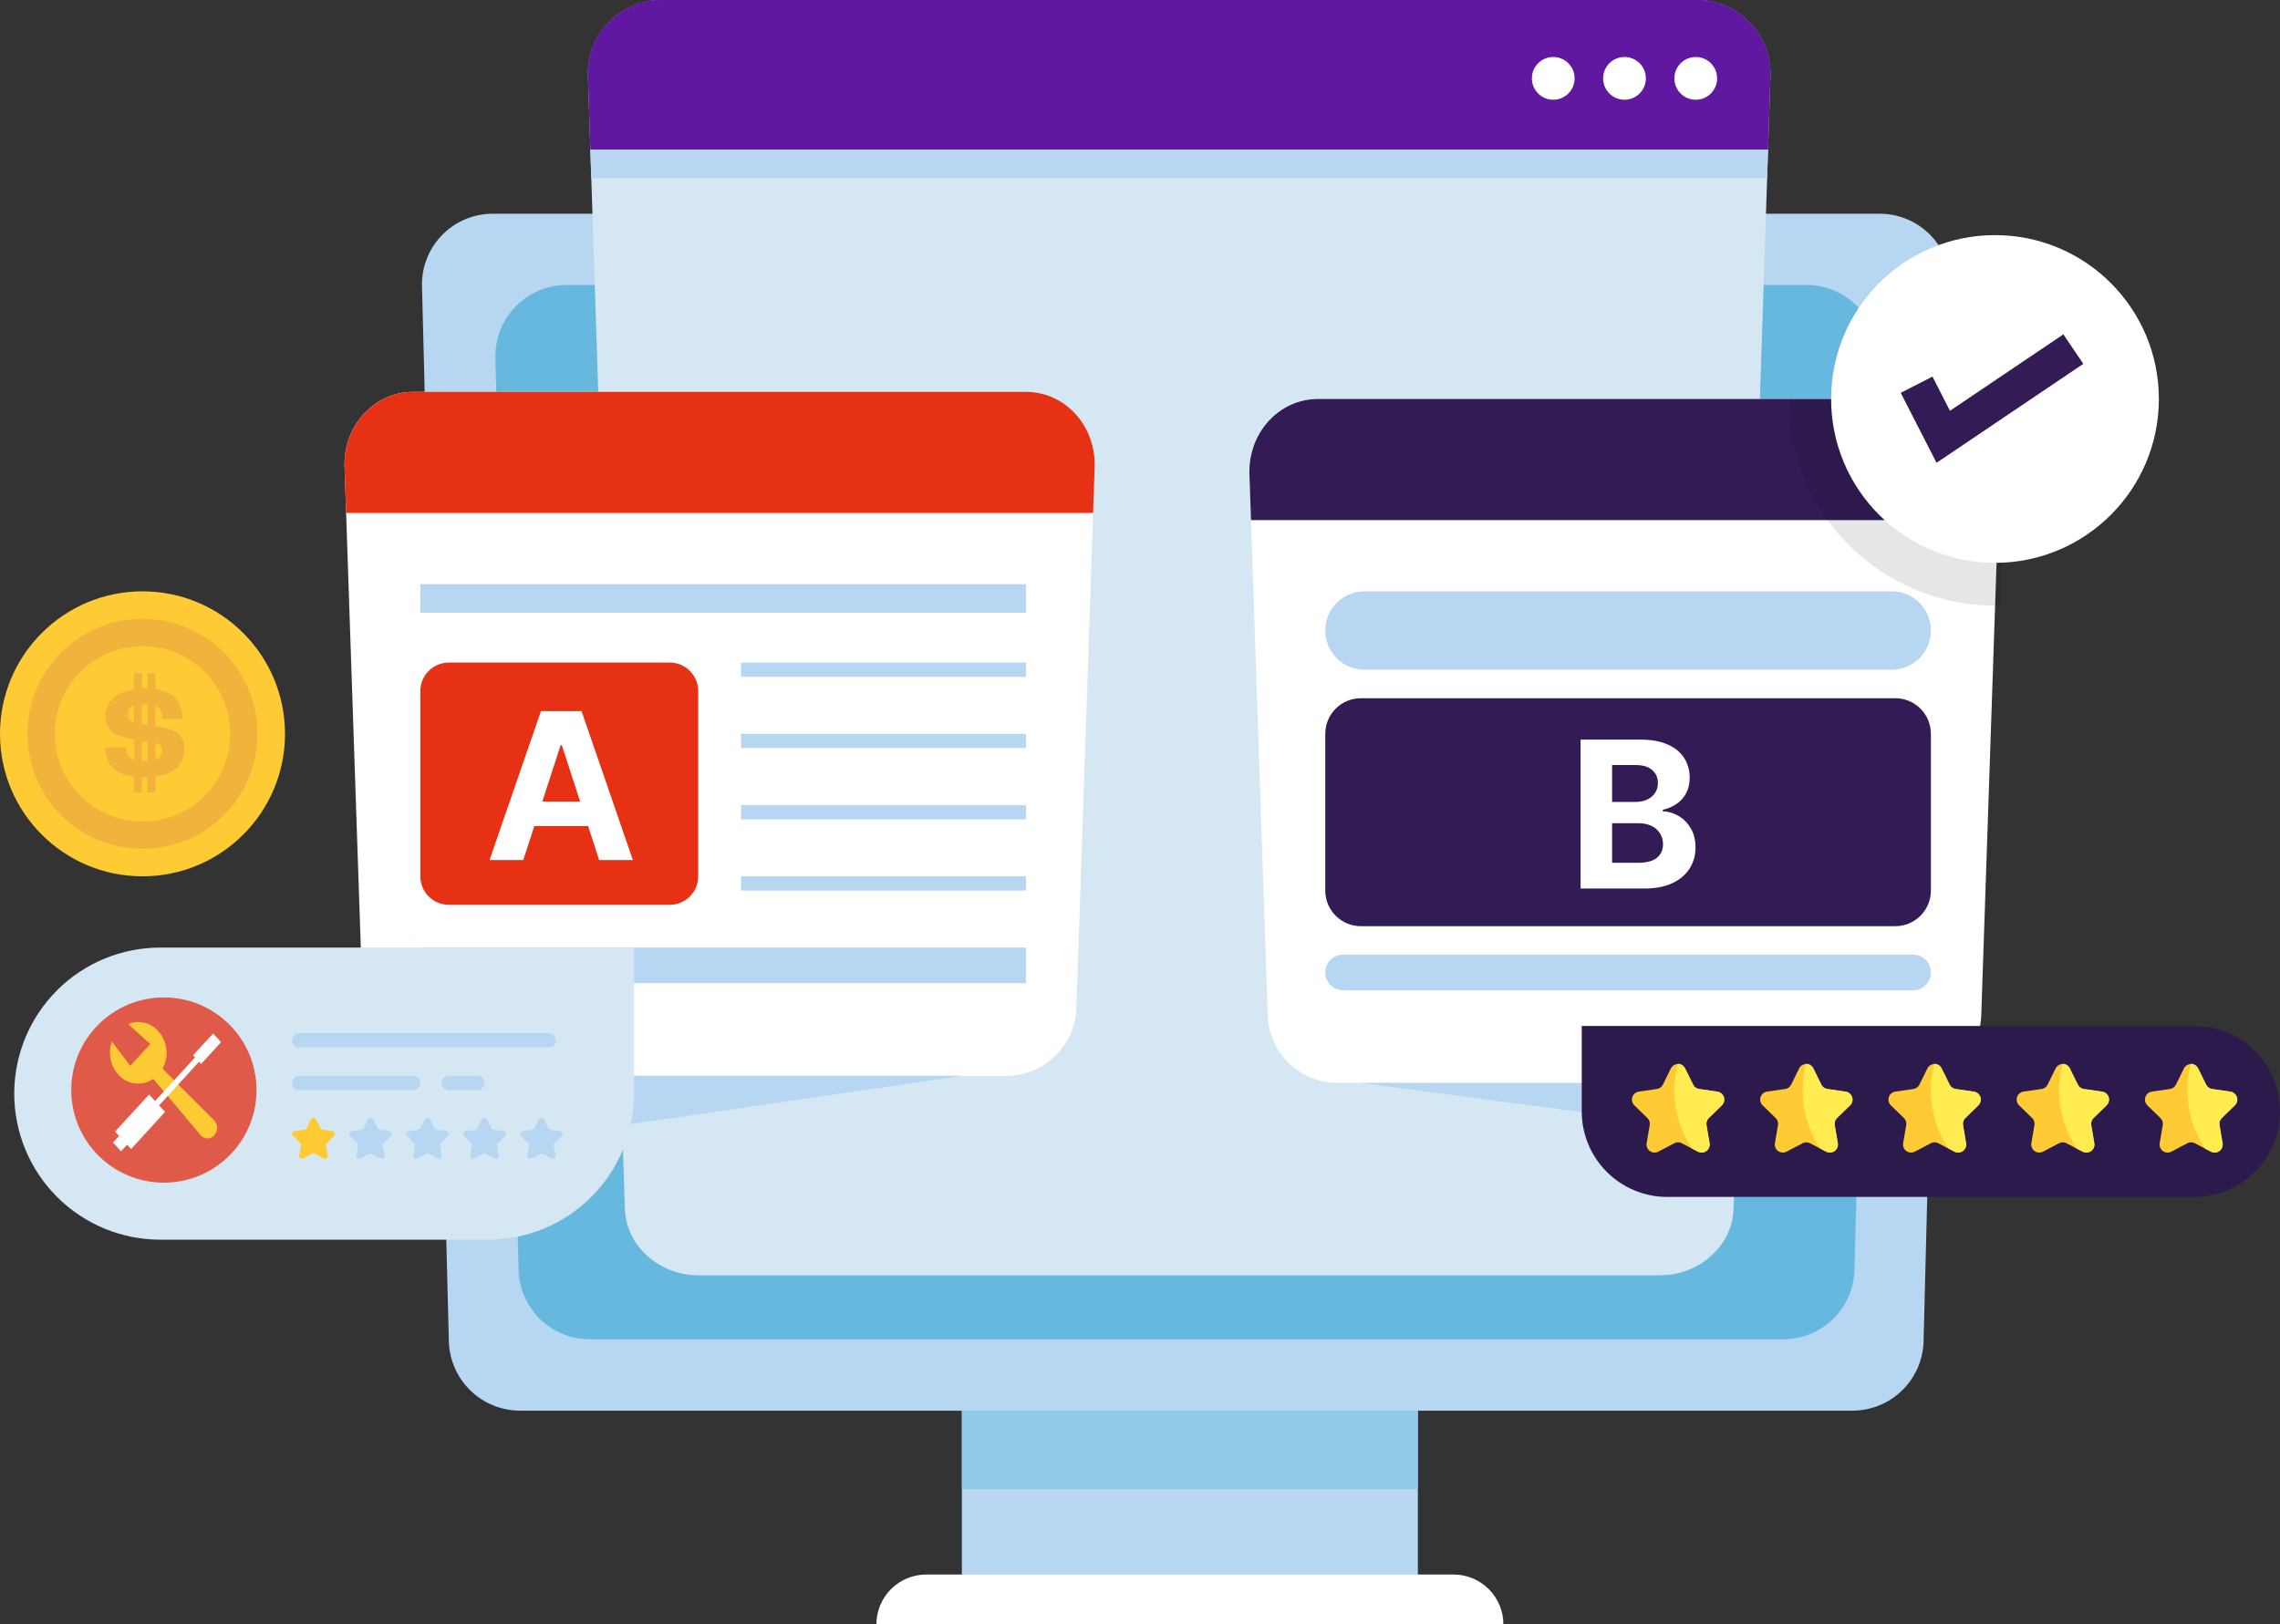 <svg width="167" height="119" viewBox="0 0 167 119" fill="none" xmlns="http://www.w3.org/2000/svg">
<rect x="0" y="0" width="167" height="119" fill="#333333" stroke="none"/>
<g clip-path="url(#clip0_731_11188)">
<path d="M103.853 101.254H70.453V119H103.853V101.254Z" fill="#B6D6F2"/>
<path d="M103.853 101.254H70.453V109.083H103.853V101.254Z" fill="#91C9E8"/>
<path d="M135.751 103.342H38.035C36.696 103.327 35.413 102.797 34.453 101.863C33.494 100.928 32.93 99.66 32.879 98.321L30.912 21.076C30.88 20.382 30.988 19.69 31.229 19.039C31.47 18.389 31.839 17.793 32.315 17.288C32.79 16.783 33.362 16.378 33.997 16.098C34.632 15.818 35.317 15.668 36.01 15.658H137.776C138.469 15.67 139.152 15.822 139.785 16.103C140.419 16.384 140.989 16.79 141.463 17.295C141.937 17.801 142.305 18.396 142.545 19.047C142.784 19.697 142.891 20.388 142.859 21.081L140.892 98.326C140.84 99.662 140.278 100.926 139.321 101.859C138.365 102.792 137.087 103.323 135.751 103.342Z" fill="#B6D6F2"/>
<path d="M37.983 93.039C37.628 79.109 36.647 40.455 36.287 26.232C36.269 25.535 36.39 24.842 36.645 24.193C36.899 23.544 37.28 22.953 37.767 22.454C38.253 21.954 38.834 21.558 39.477 21.287C40.119 21.016 40.809 20.877 41.506 20.877H132.312C133.008 20.877 133.697 21.016 134.338 21.286C134.98 21.556 135.561 21.952 136.047 22.45C136.533 22.948 136.915 23.538 137.17 24.186C137.425 24.834 137.547 25.526 137.531 26.222C137.171 40.455 136.189 79.109 135.835 93.029C135.799 94.389 135.234 95.682 134.259 96.632C133.284 97.582 131.977 98.113 130.616 98.112H43.202C41.843 98.113 40.537 97.583 39.562 96.636C38.588 95.688 38.021 94.398 37.983 93.039Z" fill="#67B8DE"/>
<path d="M121.598 93.425H51.145C48.264 93.425 45.853 91.249 45.77 88.551L43.066 5.59C43.039 4.862 43.159 4.136 43.42 3.456C43.681 2.776 44.077 2.156 44.584 1.634C45.092 1.111 45.7 0.697 46.372 0.416C47.044 0.135 47.766 -0.006 48.494 -5.10186e-05H124.249C124.977 -0.006 125.699 0.135 126.371 0.416C127.043 0.697 127.651 1.111 128.159 1.634C128.666 2.156 129.062 2.776 129.323 3.456C129.584 4.136 129.704 4.862 129.677 5.59L126.973 88.577C126.89 91.249 124.479 93.425 121.598 93.425Z" fill="#D5E7F2"/>
<path d="M110.116 119H64.191C64.191 118.031 64.576 117.102 65.261 116.417C65.947 115.731 66.876 115.346 67.844 115.346H106.463C107.432 115.346 108.361 115.731 109.046 116.417C109.732 117.102 110.116 118.031 110.116 119Z" fill="white"/>
<path d="M73.777 78.811H31.641C30.326 78.795 29.067 78.274 28.125 77.356C27.183 76.438 26.63 75.194 26.579 73.879L25.238 34.212C25.134 31.201 27.398 28.706 30.269 28.706H75.15C78.02 28.706 80.285 31.201 80.181 34.228L78.84 73.895C78.785 75.207 78.23 76.447 77.288 77.362C76.346 78.276 75.09 78.795 73.777 78.811Z" fill="white"/>
<path d="M75.15 28.706H30.269C27.398 28.706 25.134 31.201 25.238 34.228L25.353 37.579H80.066L80.181 34.228C80.285 31.201 78.02 28.706 75.15 28.706Z" fill="#E63114"/>
<path d="M75.148 42.798H30.789V44.886H75.148V42.798Z" fill="#B6D6F2"/>
<path d="M49.055 48.539H32.877C31.724 48.539 30.789 49.474 30.789 50.627V64.197C30.789 65.35 31.724 66.285 32.877 66.285H49.055C50.208 66.285 51.142 65.35 51.142 64.197V50.627C51.142 49.474 50.208 48.539 49.055 48.539Z" fill="#E63114"/>
<path d="M75.148 48.539H54.273V49.583H75.148V48.539Z" fill="#B6D6F2"/>
<path d="M75.148 53.759H54.273V54.803H75.148V53.759Z" fill="#B6D6F2"/>
<path d="M75.148 58.978H54.273V60.022H75.148V58.978Z" fill="#B6D6F2"/>
<path d="M75.148 64.197H54.273V65.241H75.148V64.197Z" fill="#B6D6F2"/>
<path d="M75.148 69.417H30.789V72.026H75.148V69.417Z" fill="#B6D6F2"/>
<path d="M38.328 63.004H35.857L39.623 52.095H42.595L46.356 63.004H43.884L41.152 54.588H41.066L38.328 63.004ZM38.174 58.716H44.012V60.516H38.174V58.716Z" fill="white"/>
<path d="M140.055 79.333H97.919C96.603 79.317 95.345 78.796 94.403 77.878C93.461 76.96 92.907 75.716 92.856 74.401L91.515 34.734C91.411 31.723 93.676 29.228 96.546 29.228H141.427C144.298 29.228 146.563 31.723 146.458 34.75L145.117 74.417C145.062 75.728 144.507 76.969 143.565 77.884C142.624 78.798 141.367 79.317 140.055 79.333Z" fill="white"/>
<path d="M141.427 29.228H96.546C93.676 29.228 91.411 31.723 91.515 34.75L91.63 38.101H146.343L146.458 34.75C146.563 31.723 144.298 29.228 141.427 29.228Z" fill="#331C56"/>
<path d="M138.559 49.061H99.941C99.179 49.061 98.449 48.759 97.911 48.221C97.373 47.682 97.07 46.952 97.07 46.191C97.07 45.429 97.373 44.699 97.911 44.161C98.449 43.623 99.179 43.32 99.941 43.32H138.559C139.321 43.32 140.051 43.623 140.589 44.161C141.127 44.699 141.43 45.429 141.43 46.191C141.43 46.952 141.127 47.682 140.589 48.221C140.051 48.759 139.321 49.061 138.559 49.061Z" fill="#B6D6F2"/>
<path d="M140.125 72.548H98.375C98.029 72.548 97.697 72.411 97.452 72.166C97.208 71.921 97.07 71.59 97.07 71.243C97.07 70.897 97.208 70.566 97.452 70.321C97.697 70.076 98.029 69.939 98.375 69.939H140.125C140.471 69.939 140.803 70.076 141.048 70.321C141.292 70.566 141.43 70.897 141.43 71.243C141.43 71.59 141.292 71.921 141.048 72.166C140.803 72.411 140.471 72.548 140.125 72.548Z" fill="#B6D6F2"/>
<path d="M138.82 51.149H99.68C98.239 51.149 97.07 52.318 97.07 53.759V65.241C97.07 66.683 98.239 67.851 99.68 67.851H138.82C140.261 67.851 141.43 66.683 141.43 65.241V53.759C141.43 52.318 140.261 51.149 138.82 51.149Z" fill="#331C56"/>
<path d="M115.772 65.092V54.183H120.14C120.943 54.183 121.612 54.301 122.148 54.539C122.685 54.777 123.088 55.108 123.358 55.53C123.627 55.949 123.762 56.432 123.762 56.979C123.762 57.405 123.677 57.78 123.507 58.103C123.336 58.423 123.102 58.685 122.804 58.891C122.509 59.094 122.172 59.238 121.792 59.323V59.429C122.207 59.447 122.596 59.564 122.958 59.781C123.324 59.998 123.62 60.301 123.848 60.692C124.075 61.079 124.189 61.541 124.189 62.077C124.189 62.656 124.045 63.172 123.757 63.627C123.473 64.078 123.052 64.435 122.495 64.698C121.937 64.96 121.25 65.092 120.433 65.092H115.772ZM118.079 63.206H119.959C120.602 63.206 121.071 63.084 121.365 62.839C121.66 62.59 121.808 62.26 121.808 61.848C121.808 61.546 121.735 61.279 121.589 61.049C121.444 60.818 121.236 60.637 120.966 60.505C120.7 60.374 120.382 60.308 120.012 60.308H118.079V63.206ZM118.079 58.748H119.789C120.105 58.748 120.385 58.693 120.63 58.582C120.879 58.469 121.074 58.309 121.216 58.103C121.362 57.897 121.435 57.65 121.435 57.363C121.435 56.968 121.294 56.651 121.014 56.409C120.737 56.168 120.343 56.047 119.831 56.047H118.079V58.748Z" fill="white"/>
<path d="M124.249 -5.10186e-05H48.494C47.766 -0.006 47.044 0.135 46.372 0.416C45.7 0.697 45.092 1.111 44.584 1.634C44.077 2.156 43.681 2.776 43.42 3.456C43.159 4.136 43.039 4.862 43.066 5.59L43.239 10.96H129.505L129.677 5.59C129.704 4.862 129.584 4.136 129.323 3.456C129.062 2.776 128.666 2.156 128.159 1.634C127.651 1.111 127.043 0.697 126.371 0.416C125.699 0.135 124.977 -0.006 124.249 -5.10186e-05Z" fill="#6018A0"/>
<path d="M48.494 0.522H124.249C125.662 0.511 127.023 1.055 128.037 2.039C129.052 3.022 129.639 4.365 129.672 5.778V5.59C129.699 4.862 129.579 4.137 129.318 3.457C129.058 2.778 128.662 2.158 128.155 1.636C127.648 1.113 127.041 0.699 126.37 0.418C125.698 0.137 124.977 -0.006 124.249 -5.10186e-05H48.494C47.766 -0.006 47.044 0.135 46.372 0.416C45.7 0.697 45.092 1.111 44.584 1.634C44.077 2.156 43.681 2.776 43.42 3.456C43.159 4.136 43.039 4.862 43.066 5.59V5.778C43.099 4.364 43.687 3.02 44.703 2.037C45.718 1.053 47.08 0.509 48.494 0.522Z" fill="#6018A0"/>
<path d="M43.306 13.048H129.436L129.504 10.961H43.238L43.306 13.048Z" fill="#B6D6F2"/>
<path opacity="0.1" d="M146.648 34.447V44.364C146.476 44.364 146.304 44.364 146.127 44.364C142.113 44.364 138.263 42.769 135.425 39.931C132.587 37.092 130.992 33.242 130.992 29.228H141.43C142.814 29.228 144.141 29.778 145.12 30.757C146.099 31.735 146.648 33.063 146.648 34.447Z" fill="black"/>
<path d="M146.124 41.232C152.753 41.232 158.127 35.858 158.127 29.228C158.127 22.598 152.753 17.224 146.124 17.224C139.495 17.224 134.121 22.598 134.121 29.228C134.121 35.858 139.495 41.232 146.124 41.232Z" fill="white"/>
<path d="M141.844 33.904L139.219 28.779L141.546 27.589L142.825 30.094L151.133 24.494L152.594 26.655L141.844 33.904Z" fill="#331C56"/>
<path d="M124.206 7.307C125.071 7.307 125.772 6.606 125.772 5.741C125.772 4.876 125.071 4.175 124.206 4.175C123.342 4.175 122.641 4.876 122.641 5.741C122.641 6.606 123.342 7.307 124.206 7.307Z" fill="white"/>
<path d="M118.987 7.307C119.852 7.307 120.553 6.606 120.553 5.741C120.553 4.876 119.852 4.175 118.987 4.175C118.123 4.175 117.422 4.876 117.422 5.741C117.422 6.606 118.123 7.307 118.987 7.307Z" fill="white"/>
<path d="M113.769 7.307C114.633 7.307 115.334 6.606 115.334 5.741C115.334 4.876 114.633 4.175 113.769 4.175C112.904 4.175 112.203 4.876 112.203 5.741C112.203 6.606 112.904 7.307 113.769 7.307Z" fill="white"/>
<path d="M127.339 82.987L99.68 79.333H127.339V82.987Z" fill="#B6D6F2"/>
<path d="M160.737 87.684H122.118C120.457 87.684 118.864 87.024 117.69 85.85C116.515 84.675 115.855 83.082 115.855 81.421V75.158H160.737C162.398 75.158 163.991 75.818 165.165 76.992C166.339 78.167 166.999 79.76 166.999 81.421C166.999 83.082 166.339 84.675 165.165 85.85C163.991 87.024 162.398 87.684 160.737 87.684Z" fill="#2D1A4C"/>
<path d="M161.005 78.253L161.6 79.459C161.642 79.543 161.704 79.617 161.78 79.672C161.856 79.728 161.945 79.764 162.039 79.777L163.37 79.97C163.477 79.987 163.578 80.033 163.661 80.104C163.744 80.175 163.806 80.268 163.84 80.372C163.873 80.475 163.877 80.587 163.851 80.693C163.826 80.799 163.771 80.895 163.693 80.972L162.733 81.906C162.664 81.973 162.612 82.055 162.583 82.146C162.554 82.237 162.548 82.334 162.566 82.428L162.79 83.749C162.808 83.857 162.796 83.967 162.754 84.068C162.713 84.169 162.644 84.257 162.556 84.321C162.468 84.386 162.364 84.424 162.255 84.433C162.146 84.442 162.037 84.42 161.94 84.37L160.75 83.744C160.669 83.703 160.579 83.682 160.489 83.682C160.398 83.682 160.309 83.703 160.228 83.744L159.038 84.37C158.941 84.42 158.832 84.442 158.723 84.433C158.614 84.424 158.51 84.386 158.421 84.321C158.333 84.257 158.265 84.169 158.223 84.068C158.182 83.967 158.17 83.857 158.187 83.749L158.412 82.428C158.43 82.334 158.424 82.237 158.395 82.146C158.365 82.055 158.314 81.973 158.245 81.906L157.284 80.972C157.207 80.895 157.152 80.799 157.126 80.693C157.1 80.587 157.104 80.475 157.138 80.372C157.171 80.268 157.233 80.175 157.316 80.104C157.399 80.033 157.5 79.987 157.608 79.97L158.939 79.777C159.032 79.764 159.121 79.728 159.198 79.672C159.274 79.617 159.336 79.543 159.377 79.459L159.972 78.253C160.023 78.16 160.098 78.083 160.189 78.03C160.28 77.976 160.383 77.948 160.489 77.948C160.594 77.948 160.698 77.976 160.789 78.03C160.88 78.083 160.955 78.16 161.005 78.253Z" fill="#FFCB34"/>
<path d="M163.347 79.97L162.016 79.777C161.923 79.764 161.834 79.728 161.757 79.672C161.681 79.617 161.619 79.543 161.578 79.459L160.983 78.253C160.935 78.156 160.861 78.073 160.768 78.016C160.676 77.959 160.569 77.929 160.461 77.929C160.189 78.979 160.142 80.074 160.322 81.143C160.502 82.213 160.905 83.232 161.505 84.135L161.948 84.37C162.045 84.42 162.155 84.442 162.263 84.433C162.372 84.424 162.477 84.386 162.565 84.321C162.653 84.257 162.722 84.169 162.763 84.068C162.804 83.967 162.817 83.857 162.799 83.749L162.574 82.428C162.557 82.334 162.563 82.237 162.592 82.146C162.621 82.055 162.672 81.973 162.742 81.906L163.702 80.972C163.78 80.893 163.835 80.794 163.859 80.686C163.883 80.577 163.876 80.464 163.839 80.359C163.802 80.255 163.736 80.163 163.649 80.094C163.562 80.025 163.457 79.982 163.347 79.97Z" fill="#FFEC50"/>
<path d="M151.607 78.253L152.202 79.459C152.244 79.543 152.305 79.617 152.382 79.672C152.458 79.728 152.547 79.764 152.64 79.777L153.971 79.97C154.079 79.987 154.18 80.033 154.263 80.104C154.346 80.175 154.408 80.268 154.441 80.372C154.475 80.475 154.479 80.587 154.453 80.693C154.427 80.799 154.372 80.895 154.295 80.972L153.334 81.906C153.265 81.973 153.214 82.055 153.185 82.146C153.155 82.237 153.15 82.334 153.167 82.428L153.392 83.749C153.41 83.857 153.397 83.967 153.356 84.068C153.315 84.169 153.246 84.257 153.158 84.321C153.07 84.386 152.965 84.424 152.856 84.433C152.747 84.442 152.638 84.42 152.541 84.37L151.351 83.744C151.27 83.703 151.181 83.682 151.09 83.682C151 83.682 150.91 83.703 150.829 83.744L149.64 84.37C149.542 84.42 149.433 84.442 149.324 84.433C149.216 84.424 149.111 84.386 149.023 84.321C148.935 84.257 148.866 84.169 148.825 84.068C148.784 83.967 148.771 83.857 148.789 83.749L149.013 82.428C149.031 82.334 149.025 82.237 148.996 82.146C148.967 82.055 148.915 81.973 148.846 81.906L147.886 80.972C147.808 80.895 147.754 80.799 147.728 80.693C147.702 80.587 147.706 80.475 147.739 80.372C147.773 80.268 147.835 80.175 147.918 80.104C148.001 80.033 148.102 79.987 148.21 79.97L149.54 79.777C149.634 79.764 149.723 79.728 149.799 79.672C149.875 79.617 149.937 79.543 149.979 79.459L150.574 78.253C150.625 78.16 150.699 78.083 150.79 78.03C150.881 77.976 150.985 77.948 151.09 77.948C151.196 77.948 151.3 77.976 151.39 78.03C151.481 78.083 151.556 78.16 151.607 78.253Z" fill="#FFCB34"/>
<path d="M153.952 79.97L152.622 79.777C152.528 79.764 152.439 79.728 152.363 79.672C152.286 79.617 152.225 79.543 152.183 79.459L151.588 78.253C151.54 78.156 151.466 78.073 151.374 78.016C151.281 77.959 151.175 77.929 151.066 77.929C150.795 78.979 150.747 80.074 150.927 81.143C151.107 82.213 151.51 83.232 152.11 84.135L152.554 84.37C152.651 84.42 152.76 84.442 152.869 84.433C152.978 84.424 153.082 84.386 153.17 84.321C153.258 84.257 153.327 84.169 153.368 84.068C153.41 83.967 153.422 83.857 153.404 83.749L153.18 82.428C153.162 82.334 153.168 82.237 153.197 82.146C153.226 82.055 153.278 81.973 153.347 81.906L154.307 80.972C154.386 80.893 154.44 80.794 154.464 80.686C154.489 80.577 154.482 80.464 154.445 80.359C154.408 80.255 154.342 80.163 154.255 80.094C154.168 80.025 154.063 79.982 153.952 79.97Z" fill="#FFEC50"/>
<path d="M142.216 78.253L142.811 79.459C142.853 79.543 142.915 79.617 142.991 79.672C143.067 79.728 143.156 79.764 143.25 79.777L144.58 79.97C144.688 79.987 144.789 80.033 144.872 80.104C144.955 80.175 145.017 80.268 145.051 80.372C145.084 80.475 145.088 80.587 145.062 80.693C145.036 80.799 144.982 80.895 144.904 80.972L143.944 81.906C143.875 81.973 143.823 82.055 143.794 82.146C143.765 82.237 143.759 82.334 143.777 82.428L144.001 83.749C144.019 83.857 144.007 83.967 143.965 84.068C143.924 84.169 143.855 84.257 143.767 84.321C143.679 84.386 143.575 84.424 143.466 84.433C143.357 84.442 143.248 84.42 143.151 84.37L141.961 83.744C141.88 83.703 141.79 83.682 141.7 83.682C141.609 83.682 141.52 83.703 141.439 83.744L140.249 84.37C140.152 84.42 140.043 84.442 139.934 84.433C139.825 84.424 139.721 84.386 139.632 84.321C139.544 84.257 139.476 84.169 139.434 84.068C139.393 83.967 139.38 83.857 139.398 83.749L139.623 82.428C139.641 82.334 139.635 82.237 139.605 82.146C139.576 82.055 139.525 81.973 139.456 81.906L138.495 80.972C138.418 80.895 138.363 80.799 138.337 80.693C138.311 80.587 138.315 80.475 138.349 80.372C138.382 80.268 138.444 80.175 138.527 80.104C138.61 80.033 138.711 79.987 138.819 79.97L140.15 79.777C140.243 79.764 140.332 79.728 140.408 79.672C140.485 79.617 140.547 79.543 140.588 79.459L141.183 78.253C141.234 78.16 141.309 78.083 141.4 78.03C141.491 77.976 141.594 77.948 141.7 77.948C141.805 77.948 141.909 77.976 142 78.03C142.091 78.083 142.165 78.16 142.216 78.253Z" fill="#FFCB34"/>
<path d="M144.562 79.97L143.231 79.777C143.137 79.764 143.049 79.728 142.972 79.672C142.896 79.617 142.834 79.543 142.793 79.459L142.198 78.253C142.15 78.156 142.075 78.073 141.983 78.016C141.891 77.959 141.784 77.929 141.676 77.929C141.404 78.979 141.357 80.074 141.537 81.143C141.716 82.213 142.119 83.232 142.72 84.135L143.163 84.37C143.26 84.42 143.369 84.442 143.478 84.433C143.587 84.424 143.691 84.386 143.78 84.321C143.868 84.257 143.936 84.169 143.978 84.068C144.019 83.967 144.032 83.857 144.014 83.749L143.789 82.428C143.771 82.334 143.777 82.237 143.807 82.146C143.836 82.055 143.887 81.973 143.956 81.906L144.917 80.972C144.995 80.893 145.049 80.794 145.074 80.686C145.098 80.577 145.091 80.464 145.054 80.359C145.017 80.255 144.951 80.163 144.864 80.094C144.777 80.025 144.672 79.982 144.562 79.97Z" fill="#FFEC50"/>
<path d="M132.822 78.253L133.417 79.459C133.458 79.543 133.52 79.617 133.596 79.672C133.673 79.728 133.762 79.764 133.855 79.777L135.186 79.97C135.294 79.987 135.395 80.033 135.478 80.104C135.561 80.175 135.623 80.268 135.656 80.372C135.69 80.475 135.694 80.587 135.668 80.693C135.642 80.799 135.587 80.895 135.51 80.972L134.549 81.906C134.48 81.973 134.429 82.055 134.399 82.146C134.37 82.237 134.364 82.334 134.382 82.428L134.607 83.749C134.624 83.857 134.612 83.967 134.571 84.068C134.529 84.169 134.461 84.257 134.373 84.321C134.284 84.386 134.18 84.424 134.071 84.433C133.962 84.442 133.853 84.42 133.756 84.37L132.566 83.744C132.485 83.703 132.396 83.682 132.305 83.682C132.215 83.682 132.125 83.703 132.044 83.744L130.854 84.37C130.757 84.42 130.648 84.442 130.539 84.433C130.43 84.424 130.326 84.386 130.238 84.321C130.15 84.257 130.081 84.169 130.04 84.068C129.998 83.967 129.986 83.857 130.004 83.749L130.228 82.428C130.246 82.334 130.24 82.237 130.211 82.146C130.182 82.055 130.13 81.973 130.061 81.906L129.101 80.972C129.023 80.895 128.968 80.799 128.943 80.693C128.917 80.587 128.921 80.475 128.954 80.372C128.988 80.268 129.05 80.175 129.133 80.104C129.216 80.033 129.317 79.987 129.424 79.97L130.755 79.777C130.849 79.764 130.938 79.728 131.014 79.672C131.09 79.617 131.152 79.543 131.194 79.459L131.789 78.253C131.839 78.16 131.914 78.083 132.005 78.03C132.096 77.976 132.2 77.948 132.305 77.948C132.411 77.948 132.514 77.976 132.605 78.03C132.696 78.083 132.771 78.16 132.822 78.253Z" fill="#FFCB34"/>
<path d="M135.163 79.97L133.833 79.777C133.739 79.764 133.65 79.728 133.574 79.672C133.497 79.617 133.436 79.543 133.394 79.459L132.799 78.253C132.751 78.156 132.677 78.073 132.585 78.016C132.492 77.959 132.386 77.929 132.277 77.929C132.006 78.979 131.958 80.074 132.138 81.143C132.318 82.213 132.721 83.232 133.321 84.135L133.765 84.37C133.862 84.42 133.971 84.442 134.08 84.433C134.189 84.424 134.293 84.386 134.381 84.321C134.469 84.257 134.538 84.169 134.579 84.068C134.621 83.967 134.633 83.857 134.615 83.749L134.391 82.428C134.373 82.334 134.379 82.237 134.408 82.146C134.437 82.055 134.489 81.973 134.558 81.906L135.518 80.972C135.596 80.893 135.651 80.794 135.675 80.686C135.7 80.577 135.693 80.464 135.656 80.359C135.619 80.255 135.553 80.163 135.466 80.094C135.379 80.025 135.274 79.982 135.163 79.97Z" fill="#FFEC50"/>
<path d="M123.427 78.253L124.022 79.459C124.064 79.543 124.126 79.617 124.202 79.672C124.278 79.728 124.367 79.764 124.461 79.777L125.791 79.97C125.899 79.987 126 80.033 126.083 80.104C126.166 80.175 126.228 80.268 126.262 80.372C126.295 80.475 126.299 80.587 126.273 80.693C126.247 80.799 126.193 80.895 126.115 80.972L125.155 81.906C125.086 81.973 125.034 82.055 125.005 82.146C124.976 82.237 124.97 82.334 124.988 82.428L125.212 83.749C125.23 83.857 125.217 83.967 125.176 84.068C125.135 84.169 125.066 84.257 124.978 84.321C124.89 84.386 124.785 84.424 124.677 84.433C124.568 84.442 124.459 84.42 124.361 84.37L123.172 83.744C123.091 83.703 123.001 83.682 122.911 83.682C122.82 83.682 122.731 83.703 122.65 83.744L121.46 84.37C121.363 84.42 121.254 84.442 121.145 84.433C121.036 84.424 120.931 84.386 120.843 84.321C120.755 84.257 120.687 84.169 120.645 84.068C120.604 83.967 120.591 83.857 120.609 83.749L120.834 82.428C120.851 82.334 120.846 82.237 120.816 82.146C120.787 82.055 120.736 81.973 120.667 81.906L119.706 80.972C119.629 80.895 119.574 80.799 119.548 80.693C119.522 80.587 119.526 80.475 119.56 80.372C119.593 80.268 119.655 80.175 119.738 80.104C119.821 80.033 119.922 79.987 120.03 79.97L121.361 79.777C121.454 79.764 121.543 79.728 121.619 79.672C121.696 79.617 121.757 79.543 121.799 79.459L122.394 78.253C122.445 78.16 122.52 78.083 122.611 78.03C122.701 77.976 122.805 77.948 122.911 77.948C123.016 77.948 123.12 77.976 123.211 78.03C123.302 78.083 123.376 78.16 123.427 78.253Z" fill="#FFCB34"/>
<path d="M125.773 79.97L124.442 79.777C124.348 79.764 124.26 79.728 124.183 79.672C124.107 79.617 124.045 79.543 124.004 79.459L123.409 78.253C123.361 78.156 123.286 78.073 123.194 78.016C123.102 77.959 122.995 77.929 122.887 77.929C122.615 78.979 122.568 80.074 122.748 81.143C122.927 82.213 123.33 83.232 123.93 84.135L124.374 84.37C124.471 84.42 124.58 84.442 124.689 84.433C124.798 84.424 124.902 84.386 124.991 84.321C125.079 84.257 125.147 84.169 125.189 84.068C125.23 83.967 125.242 83.857 125.225 83.749L125 82.428C124.982 82.334 124.988 82.237 125.018 82.146C125.047 82.055 125.098 81.973 125.167 81.906L126.128 80.972C126.206 80.893 126.26 80.794 126.285 80.686C126.309 80.577 126.302 80.464 126.265 80.359C126.228 80.255 126.162 80.163 126.075 80.094C125.988 80.025 125.883 79.982 125.773 79.97Z" fill="#FFEC50"/>
<path d="M45.402 82.465V78.811H70.452L45.402 82.465Z" fill="#B6D6F2"/>
<path d="M35.748 90.816H11.741C8.904 90.816 6.183 89.689 4.176 87.682C2.17 85.675 1.043 82.954 1.043 80.116C1.043 77.278 2.17 74.557 4.176 72.55C6.183 70.544 8.904 69.417 11.741 69.417H46.446V80.116C46.446 82.954 45.319 85.675 43.313 87.682C41.306 89.689 38.585 90.816 35.748 90.816Z" fill="#D5E7F2"/>
<path d="M40.186 76.724H21.92C21.782 76.724 21.649 76.669 21.551 76.571C21.453 76.473 21.398 76.34 21.398 76.202C21.398 76.063 21.453 75.931 21.551 75.833C21.649 75.735 21.782 75.68 21.92 75.68H40.186C40.324 75.68 40.457 75.735 40.555 75.833C40.653 75.931 40.708 76.063 40.708 76.202C40.708 76.34 40.653 76.473 40.555 76.571C40.457 76.669 40.324 76.724 40.186 76.724Z" fill="#B6D6F2"/>
<path d="M30.27 79.855H21.92C21.782 79.855 21.649 79.8 21.551 79.702C21.453 79.605 21.398 79.472 21.398 79.333C21.398 79.195 21.453 79.062 21.551 78.964C21.649 78.866 21.782 78.811 21.92 78.811H30.27C30.409 78.811 30.541 78.866 30.639 78.964C30.737 79.062 30.792 79.195 30.792 79.333C30.792 79.472 30.737 79.605 30.639 79.702C30.541 79.8 30.409 79.855 30.27 79.855Z" fill="#B6D6F2"/>
<path d="M39.85 81.99L40.168 82.642C40.184 82.673 40.207 82.699 40.236 82.719C40.264 82.739 40.296 82.752 40.33 82.757L41.045 82.862C41.084 82.867 41.12 82.882 41.15 82.907C41.181 82.932 41.203 82.965 41.215 83.002C41.228 83.039 41.23 83.078 41.221 83.116C41.212 83.154 41.193 83.189 41.165 83.216L40.643 83.739C40.618 83.762 40.6 83.792 40.589 83.825C40.578 83.857 40.575 83.892 40.581 83.926L40.706 84.641C40.712 84.68 40.708 84.719 40.693 84.755C40.678 84.791 40.654 84.822 40.622 84.845C40.591 84.868 40.554 84.881 40.515 84.884C40.476 84.887 40.438 84.879 40.403 84.861L39.761 84.521C39.73 84.506 39.697 84.498 39.662 84.498C39.628 84.498 39.594 84.506 39.563 84.521L38.921 84.861C38.887 84.879 38.848 84.887 38.809 84.884C38.77 84.881 38.733 84.868 38.702 84.845C38.67 84.822 38.646 84.791 38.631 84.755C38.616 84.719 38.612 84.68 38.618 84.641L38.744 83.926C38.749 83.892 38.746 83.857 38.735 83.825C38.724 83.792 38.706 83.762 38.681 83.739L38.159 83.216C38.132 83.189 38.112 83.154 38.103 83.116C38.094 83.078 38.096 83.039 38.109 83.002C38.121 82.965 38.144 82.932 38.174 82.907C38.204 82.882 38.24 82.867 38.279 82.862L38.994 82.757C39.028 82.752 39.061 82.739 39.089 82.719C39.117 82.699 39.14 82.673 39.156 82.642L39.474 81.99C39.493 81.956 39.52 81.928 39.553 81.908C39.586 81.889 39.624 81.878 39.662 81.878C39.701 81.878 39.738 81.889 39.771 81.908C39.804 81.928 39.832 81.956 39.85 81.99Z" fill="#B6D6F2"/>
<path d="M35.674 81.99L35.992 82.642C36.009 82.673 36.032 82.699 36.06 82.719C36.088 82.739 36.12 82.752 36.154 82.757L36.869 82.862C36.908 82.867 36.944 82.882 36.974 82.907C37.005 82.932 37.027 82.965 37.04 83.002C37.052 83.039 37.054 83.078 37.045 83.116C37.036 83.154 37.017 83.189 36.989 83.216L36.467 83.739C36.443 83.762 36.424 83.792 36.413 83.825C36.402 83.857 36.399 83.892 36.405 83.926L36.53 84.641C36.536 84.68 36.532 84.719 36.517 84.755C36.502 84.791 36.478 84.822 36.447 84.845C36.415 84.868 36.378 84.881 36.339 84.884C36.3 84.887 36.262 84.879 36.227 84.861L35.586 84.521C35.555 84.506 35.521 84.498 35.486 84.498C35.452 84.498 35.418 84.506 35.387 84.521L34.745 84.861C34.711 84.879 34.672 84.887 34.633 84.884C34.595 84.881 34.557 84.868 34.526 84.845C34.495 84.822 34.47 84.791 34.455 84.755C34.441 84.719 34.436 84.68 34.443 84.641L34.568 83.926C34.573 83.892 34.571 83.857 34.56 83.825C34.549 83.792 34.53 83.762 34.505 83.739L33.983 83.216C33.956 83.189 33.936 83.154 33.927 83.116C33.919 83.078 33.92 83.039 33.933 83.002C33.945 82.965 33.968 82.932 33.998 82.907C34.028 82.882 34.065 82.867 34.103 82.862L34.818 82.757C34.852 82.752 34.885 82.739 34.913 82.719C34.941 82.699 34.964 82.673 34.98 82.642L35.298 81.99C35.317 81.956 35.344 81.928 35.377 81.908C35.41 81.889 35.448 81.878 35.486 81.878C35.525 81.878 35.562 81.889 35.596 81.908C35.629 81.928 35.656 81.956 35.674 81.99Z" fill="#B6D6F2"/>
<path d="M31.502 81.99L31.821 82.642C31.837 82.673 31.86 82.699 31.888 82.719C31.916 82.739 31.948 82.752 31.982 82.757L32.697 82.862C32.736 82.867 32.773 82.882 32.803 82.907C32.833 82.932 32.855 82.965 32.868 83.002C32.88 83.039 32.882 83.078 32.873 83.116C32.864 83.154 32.845 83.189 32.817 83.216L32.296 83.739C32.271 83.762 32.252 83.792 32.241 83.825C32.23 83.857 32.227 83.892 32.233 83.926L32.358 84.641C32.365 84.68 32.36 84.719 32.345 84.755C32.331 84.791 32.306 84.822 32.275 84.845C32.243 84.868 32.206 84.881 32.167 84.884C32.129 84.887 32.09 84.879 32.056 84.861L31.414 84.521C31.383 84.506 31.349 84.498 31.314 84.498C31.28 84.498 31.246 84.506 31.215 84.521L30.573 84.861C30.539 84.879 30.5 84.887 30.462 84.884C30.423 84.881 30.386 84.868 30.354 84.845C30.323 84.822 30.298 84.791 30.284 84.755C30.269 84.719 30.264 84.68 30.271 84.641L30.396 83.926C30.401 83.892 30.399 83.857 30.388 83.825C30.377 83.792 30.358 83.762 30.333 83.739L29.811 83.216C29.784 83.189 29.764 83.154 29.756 83.116C29.747 83.078 29.748 83.039 29.761 83.002C29.773 82.965 29.796 82.932 29.826 82.907C29.856 82.882 29.893 82.867 29.931 82.862L30.646 82.757C30.68 82.752 30.713 82.739 30.741 82.719C30.769 82.699 30.792 82.673 30.808 82.642L31.127 81.99C31.145 81.956 31.172 81.928 31.205 81.908C31.238 81.889 31.276 81.878 31.314 81.878C31.353 81.878 31.391 81.889 31.424 81.908C31.457 81.928 31.484 81.956 31.502 81.99Z" fill="#B6D6F2"/>
<path d="M27.323 81.99L27.641 82.642C27.657 82.673 27.68 82.699 27.708 82.719C27.736 82.739 27.769 82.752 27.803 82.757L28.518 82.862C28.556 82.867 28.593 82.882 28.623 82.907C28.653 82.932 28.676 82.965 28.688 83.002C28.701 83.039 28.703 83.078 28.694 83.116C28.685 83.154 28.665 83.189 28.638 83.216L28.116 83.739C28.091 83.762 28.072 83.792 28.061 83.825C28.051 83.857 28.048 83.892 28.053 83.926L28.178 84.641C28.185 84.68 28.18 84.719 28.166 84.755C28.151 84.791 28.127 84.822 28.095 84.845C28.064 84.868 28.026 84.881 27.988 84.884C27.949 84.887 27.91 84.879 27.876 84.861L27.234 84.521C27.203 84.506 27.169 84.498 27.135 84.498C27.1 84.498 27.066 84.506 27.036 84.521L26.394 84.861C26.359 84.879 26.321 84.887 26.282 84.884C26.243 84.881 26.206 84.868 26.174 84.845C26.143 84.822 26.119 84.791 26.104 84.755C26.089 84.719 26.085 84.68 26.091 84.641L26.216 83.926C26.222 83.892 26.219 83.857 26.208 83.825C26.197 83.792 26.178 83.762 26.154 83.739L25.632 83.216C25.604 83.189 25.585 83.154 25.576 83.116C25.567 83.078 25.569 83.039 25.581 83.002C25.594 82.965 25.616 82.932 25.646 82.907C25.677 82.882 25.713 82.867 25.752 82.862L26.467 82.757C26.501 82.752 26.533 82.739 26.561 82.719C26.59 82.699 26.613 82.673 26.628 82.642L26.947 81.99C26.965 81.956 26.992 81.928 27.026 81.908C27.059 81.889 27.096 81.878 27.135 81.878C27.173 81.878 27.211 81.889 27.244 81.908C27.277 81.928 27.304 81.956 27.323 81.99Z" fill="#B6D6F2"/>
<path d="M23.151 81.99L23.469 82.642C23.485 82.673 23.508 82.699 23.536 82.719C23.564 82.739 23.597 82.752 23.631 82.757L24.346 82.862C24.384 82.867 24.421 82.882 24.451 82.907C24.481 82.932 24.504 82.965 24.516 83.002C24.529 83.039 24.531 83.078 24.522 83.116C24.513 83.154 24.494 83.189 24.466 83.216L23.944 83.739C23.919 83.762 23.901 83.792 23.89 83.825C23.879 83.857 23.876 83.892 23.881 83.926L24.007 84.641C24.013 84.68 24.009 84.719 23.994 84.755C23.979 84.791 23.955 84.822 23.923 84.845C23.892 84.868 23.855 84.881 23.816 84.884C23.777 84.887 23.738 84.879 23.704 84.861L23.062 84.521C23.031 84.506 22.997 84.498 22.963 84.498C22.928 84.498 22.895 84.506 22.864 84.521L22.222 84.861C22.187 84.879 22.149 84.887 22.11 84.884C22.071 84.881 22.034 84.868 22.003 84.845C21.971 84.822 21.947 84.791 21.932 84.755C21.917 84.719 21.913 84.68 21.919 84.641L22.044 83.926C22.05 83.892 22.047 83.857 22.036 83.825C22.025 83.792 22.007 83.762 21.982 83.739L21.46 83.216C21.432 83.189 21.413 83.154 21.404 83.116C21.395 83.078 21.397 83.039 21.409 83.002C21.422 82.965 21.445 82.932 21.475 82.907C21.505 82.882 21.541 82.867 21.58 82.862L22.295 82.757C22.329 82.752 22.361 82.739 22.39 82.719C22.418 82.699 22.441 82.673 22.457 82.642L22.775 81.99C22.793 81.956 22.821 81.928 22.854 81.908C22.887 81.889 22.924 81.878 22.963 81.878C23.001 81.878 23.039 81.889 23.072 81.908C23.105 81.928 23.132 81.956 23.151 81.99Z" fill="#FFCB34"/>
<path d="M34.965 79.855H32.877C32.739 79.855 32.606 79.8 32.508 79.702C32.41 79.605 32.355 79.472 32.355 79.333C32.355 79.195 32.41 79.062 32.508 78.964C32.606 78.866 32.739 78.811 32.877 78.811H34.965C35.103 78.811 35.236 78.866 35.334 78.964C35.432 79.062 35.487 79.195 35.487 79.333C35.487 79.472 35.432 79.605 35.334 79.702C35.236 79.8 35.103 79.855 34.965 79.855Z" fill="#B6D6F2"/>
<path d="M12.003 86.64C15.75 86.64 18.788 83.603 18.788 79.855C18.788 76.108 15.75 73.07 12.003 73.07C8.256 73.07 5.219 76.108 5.219 79.855C5.219 83.603 8.256 86.64 12.003 86.64Z" fill="#DF5A49"/>
<path d="M11.593 75.539C11.326 75.231 10.968 75.015 10.571 74.921C10.174 74.828 9.758 74.861 9.381 75.017L11.009 76.484L9.542 78.081L8.196 76.306C8.05 76.713 8.017 77.151 8.098 77.575C8.18 78 8.374 78.394 8.66 78.718C8.974 79.076 9.409 79.306 9.881 79.365C10.353 79.423 10.831 79.306 11.223 79.036L14.704 83.17C14.764 83.242 14.84 83.3 14.926 83.34C15.012 83.38 15.105 83.401 15.2 83.401C15.294 83.401 15.387 83.38 15.473 83.34C15.559 83.3 15.634 83.242 15.695 83.17C15.831 83.022 15.906 82.829 15.906 82.629C15.906 82.429 15.831 82.237 15.695 82.089L11.906 78.295C12.144 77.859 12.242 77.361 12.186 76.867C12.13 76.374 11.923 75.91 11.593 75.539Z" fill="#FFCB34"/>
<path d="M11.653 80.983L14.58 77.783L14.732 77.945L16.193 76.348L15.608 75.711L14.142 77.308L14.288 77.465L11.36 80.659L10.922 80.184L8.427 82.898L8.72 83.216L8.281 83.697L8.866 84.339L9.309 83.859L9.602 84.177L12.091 81.458L11.653 80.983Z" fill="white"/>
<path d="M10.438 64.197C16.202 64.197 20.875 59.524 20.875 53.759C20.875 47.994 16.202 43.32 10.438 43.32C4.673 43.32 0 47.994 0 53.759C0 59.524 4.673 64.197 10.438 64.197Z" fill="#FFCB34"/>
<path d="M10.436 62.188C15.091 62.188 18.864 58.414 18.864 53.759C18.864 49.103 15.091 45.33 10.436 45.33C5.781 45.33 2.008 49.103 2.008 53.759C2.008 58.414 5.781 62.188 10.436 62.188Z" fill="#F2B33D"/>
<path d="M10.44 60.184C13.988 60.184 16.864 57.307 16.864 53.759C16.864 50.21 13.988 47.334 10.44 47.334C6.892 47.334 4.016 50.21 4.016 53.759C4.016 57.307 6.892 60.184 10.44 60.184Z" fill="#FFCB34"/>
<path d="M11.38 56.89V58.049H10.795V56.943H10.383V58.049H9.798V56.89C8.144 56.682 7.711 55.763 7.711 54.745H9.277C9.277 55.178 9.365 55.512 9.83 55.664V54.176C9.305 54.107 8.797 53.948 8.327 53.707C8.126 53.568 7.964 53.378 7.859 53.158C7.754 52.937 7.708 52.693 7.727 52.449C7.727 51.473 8.457 50.685 9.814 50.476V49.317H10.399V50.424H10.811V49.317H11.38V50.476C12.825 50.695 13.363 51.52 13.363 52.678H11.891C11.891 52.193 11.782 51.864 11.369 51.713V53.19C11.841 53.249 12.303 53.365 12.747 53.534C12.996 53.648 13.204 53.836 13.342 54.072C13.48 54.309 13.542 54.582 13.519 54.855C13.53 55.846 12.966 56.666 11.38 56.89ZM9.814 52.934V51.702C9.678 51.739 9.558 51.822 9.477 51.937C9.396 52.053 9.358 52.193 9.37 52.334C9.36 52.44 9.382 52.547 9.434 52.641C9.487 52.734 9.566 52.809 9.663 52.856C9.694 52.882 9.746 52.908 9.798 52.919L9.814 52.934ZM10.399 51.619V53.038C10.529 53.038 10.67 53.075 10.811 53.096V51.603H10.399V51.619ZM10.811 55.752V54.354L10.399 54.286V55.763H10.566C10.643 55.759 10.719 55.75 10.795 55.737L10.811 55.752ZM11.855 55.001C11.876 54.889 11.853 54.772 11.793 54.676C11.732 54.579 11.636 54.509 11.526 54.479L11.385 54.443V55.648C11.53 55.614 11.659 55.528 11.744 55.406C11.83 55.283 11.867 55.134 11.849 54.985L11.855 55.001Z" fill="#F2B33D"/>
</g>
<defs>
<clipPath id="clip0_731_11188">
<rect width="167" height="119" fill="white"/>
</clipPath>
</defs>
</svg>
